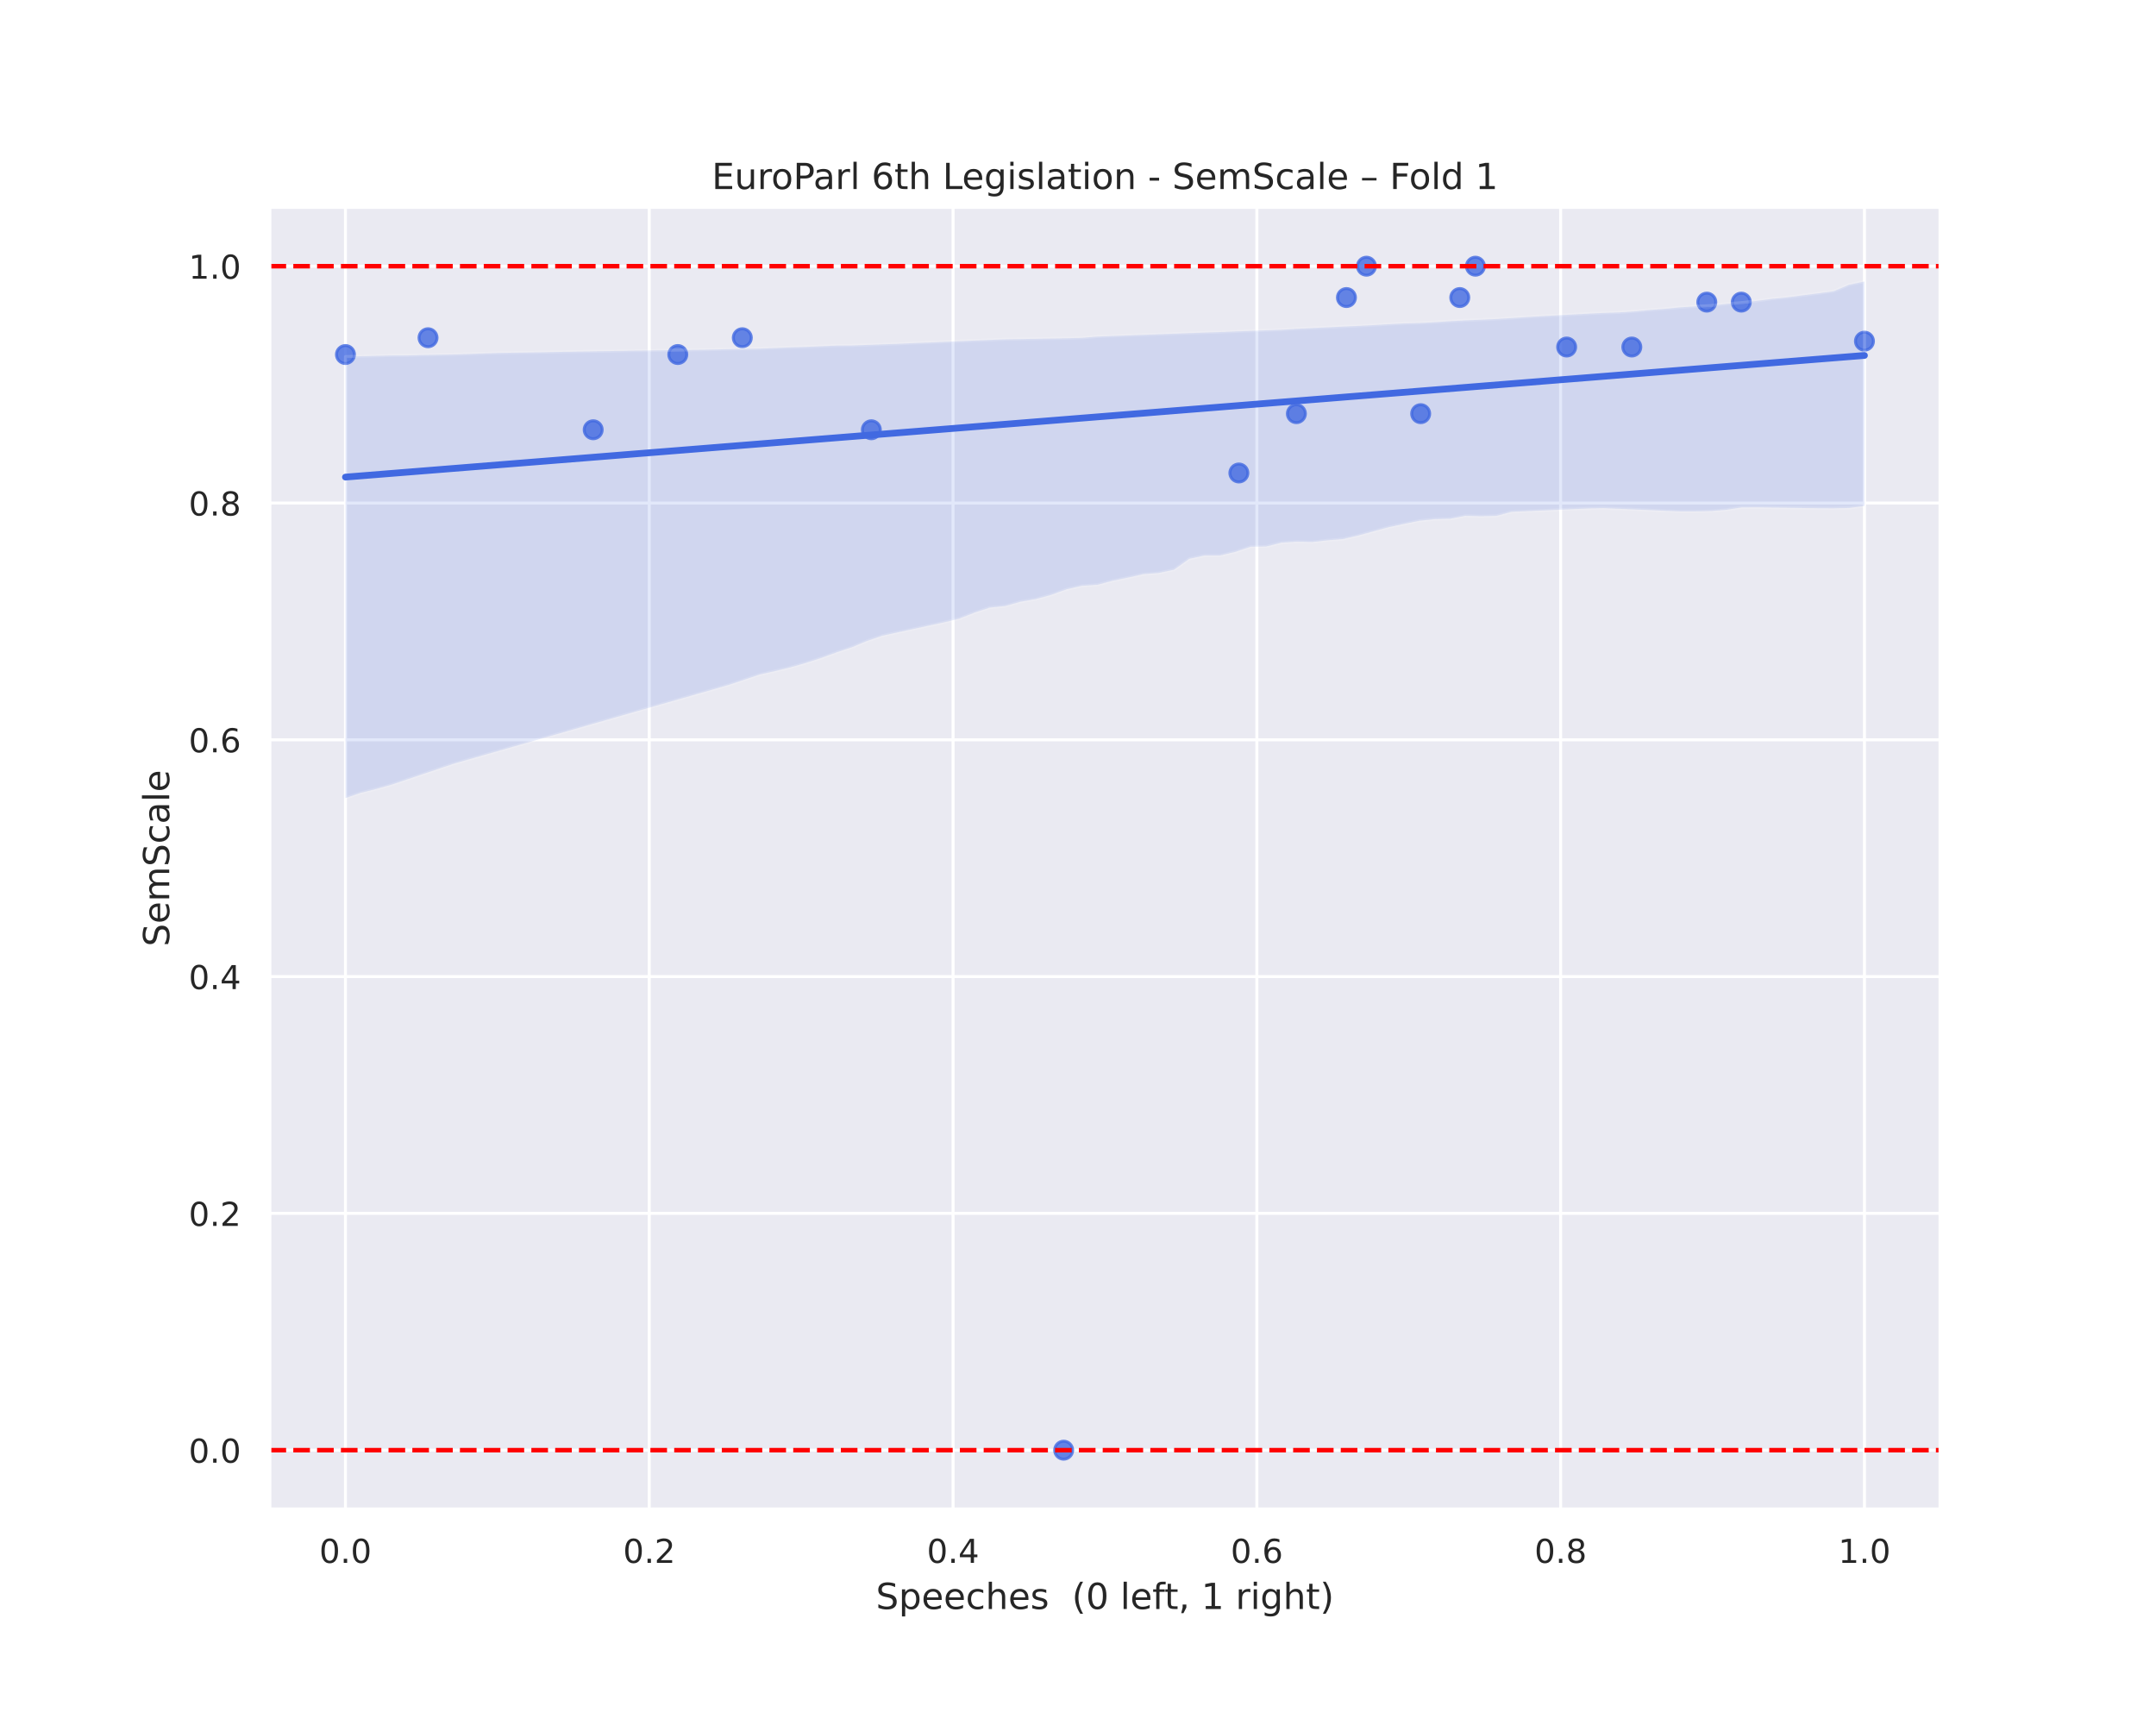 <?xml version="1.0" encoding="utf-8" standalone="no"?>
<!DOCTYPE svg PUBLIC "-//W3C//DTD SVG 1.1//EN"
  "http://www.w3.org/Graphics/SVG/1.1/DTD/svg11.dtd">
<!-- Created with matplotlib (https://matplotlib.org/) -->
<svg height="576pt" version="1.1" viewBox="0 0 720 576" width="720pt" xmlns="http://www.w3.org/2000/svg" xmlns:xlink="http://www.w3.org/1999/xlink">
 <defs>
  <style type="text/css">
*{stroke-linecap:butt;stroke-linejoin:round;}
  </style>
 </defs>
 <g id="figure_1">
  <g id="patch_1">
   <path d="M 0 576 
L 720 576 
L 720 0 
L 0 0 
z
" style="fill:#ffffff;"/>
  </g>
  <g id="axes_1">
   <g id="patch_2">
    <path d="M 90 504 
L 648 504 
L 648 69.12 
L 90 69.12 
z
" style="fill:#eaeaf2;"/>
   </g>
   <g id="matplotlib.axis_1">
    <g id="xtick_1">
     <g id="line2d_1">
      <path clip-path="url(#p89f52f9767)" d="M 115.364 504 
L 115.364 69.12 
" style="fill:none;stroke:#ffffff;stroke-linecap:round;"/>
     </g>
     <g id="text_1">
      <!-- 0.0 -->
      <defs>
       <path d="M 31.781 66.406 
Q 24.172 66.406 20.328 58.906 
Q 16.5 51.422 16.5 36.375 
Q 16.5 21.391 20.328 13.891 
Q 24.172 6.391 31.781 6.391 
Q 39.453 6.391 43.281 13.891 
Q 47.125 21.391 47.125 36.375 
Q 47.125 51.422 43.281 58.906 
Q 39.453 66.406 31.781 66.406 
z
M 31.781 74.219 
Q 44.047 74.219 50.516 64.516 
Q 56.984 54.828 56.984 36.375 
Q 56.984 17.969 50.516 8.266 
Q 44.047 -1.422 31.781 -1.422 
Q 19.531 -1.422 13.062 8.266 
Q 6.594 17.969 6.594 36.375 
Q 6.594 54.828 13.062 64.516 
Q 19.531 74.219 31.781 74.219 
z
" id="DejaVuSans-48"/>
       <path d="M 10.688 12.406 
L 21 12.406 
L 21 0 
L 10.688 0 
z
" id="DejaVuSans-46"/>
      </defs>
      <g style="fill:#262626;" transform="translate(106.617 521.858)scale(0.11 -0.11)">
       <use xlink:href="#DejaVuSans-48"/>
       <use x="63.623" xlink:href="#DejaVuSans-46"/>
       <use x="95.41" xlink:href="#DejaVuSans-48"/>
      </g>
     </g>
    </g>
    <g id="xtick_2">
     <g id="line2d_2">
      <path clip-path="url(#p89f52f9767)" d="M 216.818 504 
L 216.818 69.12 
" style="fill:none;stroke:#ffffff;stroke-linecap:round;"/>
     </g>
     <g id="text_2">
      <!-- 0.2 -->
      <defs>
       <path d="M 19.188 8.297 
L 53.609 8.297 
L 53.609 0 
L 7.328 0 
L 7.328 8.297 
Q 12.938 14.109 22.625 23.891 
Q 32.328 33.688 34.812 36.531 
Q 39.547 41.844 41.422 45.531 
Q 43.312 49.219 43.312 52.781 
Q 43.312 58.594 39.234 62.25 
Q 35.156 65.922 28.609 65.922 
Q 23.969 65.922 18.812 64.312 
Q 13.672 62.703 7.812 59.422 
L 7.812 69.391 
Q 13.766 71.781 18.938 73 
Q 24.125 74.219 28.422 74.219 
Q 39.75 74.219 46.484 68.547 
Q 53.219 62.891 53.219 53.422 
Q 53.219 48.922 51.531 44.891 
Q 49.859 40.875 45.406 35.406 
Q 44.188 33.984 37.641 27.219 
Q 31.109 20.453 19.188 8.297 
z
" id="DejaVuSans-50"/>
      </defs>
      <g style="fill:#262626;" transform="translate(208.071 521.858)scale(0.11 -0.11)">
       <use xlink:href="#DejaVuSans-48"/>
       <use x="63.623" xlink:href="#DejaVuSans-46"/>
       <use x="95.41" xlink:href="#DejaVuSans-50"/>
      </g>
     </g>
    </g>
    <g id="xtick_3">
     <g id="line2d_3">
      <path clip-path="url(#p89f52f9767)" d="M 318.273 504 
L 318.273 69.12 
" style="fill:none;stroke:#ffffff;stroke-linecap:round;"/>
     </g>
     <g id="text_3">
      <!-- 0.4 -->
      <defs>
       <path d="M 37.797 64.312 
L 12.891 25.391 
L 37.797 25.391 
z
M 35.203 72.906 
L 47.609 72.906 
L 47.609 25.391 
L 58.016 25.391 
L 58.016 17.188 
L 47.609 17.188 
L 47.609 0 
L 37.797 0 
L 37.797 17.188 
L 4.891 17.188 
L 4.891 26.703 
z
" id="DejaVuSans-52"/>
      </defs>
      <g style="fill:#262626;" transform="translate(309.526 521.858)scale(0.11 -0.11)">
       <use xlink:href="#DejaVuSans-48"/>
       <use x="63.623" xlink:href="#DejaVuSans-46"/>
       <use x="95.41" xlink:href="#DejaVuSans-52"/>
      </g>
     </g>
    </g>
    <g id="xtick_4">
     <g id="line2d_4">
      <path clip-path="url(#p89f52f9767)" d="M 419.727 504 
L 419.727 69.12 
" style="fill:none;stroke:#ffffff;stroke-linecap:round;"/>
     </g>
     <g id="text_4">
      <!-- 0.6 -->
      <defs>
       <path d="M 33.016 40.375 
Q 26.375 40.375 22.484 35.828 
Q 18.609 31.297 18.609 23.391 
Q 18.609 15.531 22.484 10.953 
Q 26.375 6.391 33.016 6.391 
Q 39.656 6.391 43.531 10.953 
Q 47.406 15.531 47.406 23.391 
Q 47.406 31.297 43.531 35.828 
Q 39.656 40.375 33.016 40.375 
z
M 52.594 71.297 
L 52.594 62.312 
Q 48.875 64.062 45.094 64.984 
Q 41.312 65.922 37.594 65.922 
Q 27.828 65.922 22.672 59.328 
Q 17.531 52.734 16.797 39.406 
Q 19.672 43.656 24.016 45.922 
Q 28.375 48.188 33.594 48.188 
Q 44.578 48.188 50.953 41.516 
Q 57.328 34.859 57.328 23.391 
Q 57.328 12.156 50.688 5.359 
Q 44.047 -1.422 33.016 -1.422 
Q 20.359 -1.422 13.672 8.266 
Q 6.984 17.969 6.984 36.375 
Q 6.984 53.656 15.188 63.938 
Q 23.391 74.219 37.203 74.219 
Q 40.922 74.219 44.703 73.484 
Q 48.484 72.75 52.594 71.297 
z
" id="DejaVuSans-54"/>
      </defs>
      <g style="fill:#262626;" transform="translate(410.981 521.858)scale(0.11 -0.11)">
       <use xlink:href="#DejaVuSans-48"/>
       <use x="63.623" xlink:href="#DejaVuSans-46"/>
       <use x="95.41" xlink:href="#DejaVuSans-54"/>
      </g>
     </g>
    </g>
    <g id="xtick_5">
     <g id="line2d_5">
      <path clip-path="url(#p89f52f9767)" d="M 521.182 504 
L 521.182 69.12 
" style="fill:none;stroke:#ffffff;stroke-linecap:round;"/>
     </g>
     <g id="text_5">
      <!-- 0.8 -->
      <defs>
       <path d="M 31.781 34.625 
Q 24.75 34.625 20.719 30.859 
Q 16.703 27.094 16.703 20.516 
Q 16.703 13.922 20.719 10.156 
Q 24.75 6.391 31.781 6.391 
Q 38.812 6.391 42.859 10.172 
Q 46.922 13.969 46.922 20.516 
Q 46.922 27.094 42.891 30.859 
Q 38.875 34.625 31.781 34.625 
z
M 21.922 38.812 
Q 15.578 40.375 12.031 44.719 
Q 8.5 49.078 8.5 55.328 
Q 8.5 64.062 14.719 69.141 
Q 20.953 74.219 31.781 74.219 
Q 42.672 74.219 48.875 69.141 
Q 55.078 64.062 55.078 55.328 
Q 55.078 49.078 51.531 44.719 
Q 48 40.375 41.703 38.812 
Q 48.828 37.156 52.797 32.312 
Q 56.781 27.484 56.781 20.516 
Q 56.781 9.906 50.312 4.234 
Q 43.844 -1.422 31.781 -1.422 
Q 19.734 -1.422 13.25 4.234 
Q 6.781 9.906 6.781 20.516 
Q 6.781 27.484 10.781 32.312 
Q 14.797 37.156 21.922 38.812 
z
M 18.312 54.391 
Q 18.312 48.734 21.844 45.562 
Q 25.391 42.391 31.781 42.391 
Q 38.141 42.391 41.719 45.562 
Q 45.312 48.734 45.312 54.391 
Q 45.312 60.062 41.719 63.234 
Q 38.141 66.406 31.781 66.406 
Q 25.391 66.406 21.844 63.234 
Q 18.312 60.062 18.312 54.391 
z
" id="DejaVuSans-56"/>
      </defs>
      <g style="fill:#262626;" transform="translate(512.435 521.858)scale(0.11 -0.11)">
       <use xlink:href="#DejaVuSans-48"/>
       <use x="63.623" xlink:href="#DejaVuSans-46"/>
       <use x="95.41" xlink:href="#DejaVuSans-56"/>
      </g>
     </g>
    </g>
    <g id="xtick_6">
     <g id="line2d_6">
      <path clip-path="url(#p89f52f9767)" d="M 622.636 504 
L 622.636 69.12 
" style="fill:none;stroke:#ffffff;stroke-linecap:round;"/>
     </g>
     <g id="text_6">
      <!-- 1.0 -->
      <defs>
       <path d="M 12.406 8.297 
L 28.516 8.297 
L 28.516 63.922 
L 10.984 60.406 
L 10.984 69.391 
L 28.422 72.906 
L 38.281 72.906 
L 38.281 8.297 
L 54.391 8.297 
L 54.391 0 
L 12.406 0 
z
" id="DejaVuSans-49"/>
      </defs>
      <g style="fill:#262626;" transform="translate(613.89 521.858)scale(0.11 -0.11)">
       <use xlink:href="#DejaVuSans-49"/>
       <use x="63.623" xlink:href="#DejaVuSans-46"/>
       <use x="95.41" xlink:href="#DejaVuSans-48"/>
      </g>
     </g>
    </g>
    <g id="text_7">
     <!-- Speeches  (0 left, 1 right) -->
     <defs>
      <path d="M 53.516 70.516 
L 53.516 60.891 
Q 47.906 63.578 42.922 64.891 
Q 37.938 66.219 33.297 66.219 
Q 25.25 66.219 20.875 63.094 
Q 16.5 59.969 16.5 54.203 
Q 16.5 49.359 19.406 46.891 
Q 22.312 44.438 30.422 42.922 
L 36.375 41.703 
Q 47.406 39.594 52.656 34.297 
Q 57.906 29 57.906 20.125 
Q 57.906 9.516 50.797 4.047 
Q 43.703 -1.422 29.984 -1.422 
Q 24.812 -1.422 18.969 -0.25 
Q 13.141 0.922 6.891 3.219 
L 6.891 13.375 
Q 12.891 10.016 18.656 8.297 
Q 24.422 6.594 29.984 6.594 
Q 38.422 6.594 43.016 9.906 
Q 47.609 13.234 47.609 19.391 
Q 47.609 24.75 44.312 27.781 
Q 41.016 30.812 33.5 32.328 
L 27.484 33.5 
Q 16.453 35.688 11.516 40.375 
Q 6.594 45.062 6.594 53.422 
Q 6.594 63.094 13.406 68.656 
Q 20.219 74.219 32.172 74.219 
Q 37.312 74.219 42.625 73.281 
Q 47.953 72.359 53.516 70.516 
z
" id="DejaVuSans-83"/>
      <path d="M 18.109 8.203 
L 18.109 -20.797 
L 9.078 -20.797 
L 9.078 54.688 
L 18.109 54.688 
L 18.109 46.391 
Q 20.953 51.266 25.266 53.625 
Q 29.594 56 35.594 56 
Q 45.562 56 51.781 48.094 
Q 58.016 40.188 58.016 27.297 
Q 58.016 14.406 51.781 6.484 
Q 45.562 -1.422 35.594 -1.422 
Q 29.594 -1.422 25.266 0.953 
Q 20.953 3.328 18.109 8.203 
z
M 48.688 27.297 
Q 48.688 37.203 44.609 42.844 
Q 40.531 48.484 33.406 48.484 
Q 26.266 48.484 22.188 42.844 
Q 18.109 37.203 18.109 27.297 
Q 18.109 17.391 22.188 11.75 
Q 26.266 6.109 33.406 6.109 
Q 40.531 6.109 44.609 11.75 
Q 48.688 17.391 48.688 27.297 
z
" id="DejaVuSans-112"/>
      <path d="M 56.203 29.594 
L 56.203 25.203 
L 14.891 25.203 
Q 15.484 15.922 20.484 11.062 
Q 25.484 6.203 34.422 6.203 
Q 39.594 6.203 44.453 7.469 
Q 49.312 8.734 54.109 11.281 
L 54.109 2.781 
Q 49.266 0.734 44.188 -0.344 
Q 39.109 -1.422 33.891 -1.422 
Q 20.797 -1.422 13.156 6.188 
Q 5.516 13.812 5.516 26.812 
Q 5.516 40.234 12.766 48.109 
Q 20.016 56 32.328 56 
Q 43.359 56 49.781 48.891 
Q 56.203 41.797 56.203 29.594 
z
M 47.219 32.234 
Q 47.125 39.594 43.094 43.984 
Q 39.062 48.391 32.422 48.391 
Q 24.906 48.391 20.391 44.141 
Q 15.875 39.891 15.188 32.172 
z
" id="DejaVuSans-101"/>
      <path d="M 48.781 52.594 
L 48.781 44.188 
Q 44.969 46.297 41.141 47.344 
Q 37.312 48.391 33.406 48.391 
Q 24.656 48.391 19.812 42.844 
Q 14.984 37.312 14.984 27.297 
Q 14.984 17.281 19.812 11.734 
Q 24.656 6.203 33.406 6.203 
Q 37.312 6.203 41.141 7.25 
Q 44.969 8.297 48.781 10.406 
L 48.781 2.094 
Q 45.016 0.344 40.984 -0.531 
Q 36.969 -1.422 32.422 -1.422 
Q 20.062 -1.422 12.781 6.344 
Q 5.516 14.109 5.516 27.297 
Q 5.516 40.672 12.859 48.328 
Q 20.219 56 33.016 56 
Q 37.156 56 41.109 55.141 
Q 45.062 54.297 48.781 52.594 
z
" id="DejaVuSans-99"/>
      <path d="M 54.891 33.016 
L 54.891 0 
L 45.906 0 
L 45.906 32.719 
Q 45.906 40.484 42.875 44.328 
Q 39.844 48.188 33.797 48.188 
Q 26.516 48.188 22.312 43.547 
Q 18.109 38.922 18.109 30.906 
L 18.109 0 
L 9.078 0 
L 9.078 75.984 
L 18.109 75.984 
L 18.109 46.188 
Q 21.344 51.125 25.703 53.562 
Q 30.078 56 35.797 56 
Q 45.219 56 50.047 50.172 
Q 54.891 44.344 54.891 33.016 
z
" id="DejaVuSans-104"/>
      <path d="M 44.281 53.078 
L 44.281 44.578 
Q 40.484 46.531 36.375 47.5 
Q 32.281 48.484 27.875 48.484 
Q 21.188 48.484 17.844 46.438 
Q 14.5 44.391 14.5 40.281 
Q 14.5 37.156 16.891 35.375 
Q 19.281 33.594 26.516 31.984 
L 29.594 31.297 
Q 39.156 29.25 43.188 25.516 
Q 47.219 21.781 47.219 15.094 
Q 47.219 7.469 41.188 3.016 
Q 35.156 -1.422 24.609 -1.422 
Q 20.219 -1.422 15.453 -0.562 
Q 10.688 0.297 5.422 2 
L 5.422 11.281 
Q 10.406 8.688 15.234 7.391 
Q 20.062 6.109 24.812 6.109 
Q 31.156 6.109 34.562 8.281 
Q 37.984 10.453 37.984 14.406 
Q 37.984 18.062 35.516 20.016 
Q 33.062 21.969 24.703 23.781 
L 21.578 24.516 
Q 13.234 26.266 9.516 29.906 
Q 5.812 33.547 5.812 39.891 
Q 5.812 47.609 11.281 51.797 
Q 16.75 56 26.812 56 
Q 31.781 56 36.172 55.266 
Q 40.578 54.547 44.281 53.078 
z
" id="DejaVuSans-115"/>
      <path id="DejaVuSans-32"/>
      <path d="M 31 75.875 
Q 24.469 64.656 21.281 53.656 
Q 18.109 42.672 18.109 31.391 
Q 18.109 20.125 21.312 9.062 
Q 24.516 -2 31 -13.188 
L 23.188 -13.188 
Q 15.875 -1.703 12.234 9.375 
Q 8.594 20.453 8.594 31.391 
Q 8.594 42.281 12.203 53.312 
Q 15.828 64.359 23.188 75.875 
z
" id="DejaVuSans-40"/>
      <path d="M 9.422 75.984 
L 18.406 75.984 
L 18.406 0 
L 9.422 0 
z
" id="DejaVuSans-108"/>
      <path d="M 37.109 75.984 
L 37.109 68.5 
L 28.516 68.5 
Q 23.688 68.5 21.797 66.547 
Q 19.922 64.594 19.922 59.516 
L 19.922 54.688 
L 34.719 54.688 
L 34.719 47.703 
L 19.922 47.703 
L 19.922 0 
L 10.891 0 
L 10.891 47.703 
L 2.297 47.703 
L 2.297 54.688 
L 10.891 54.688 
L 10.891 58.5 
Q 10.891 67.625 15.141 71.797 
Q 19.391 75.984 28.609 75.984 
z
" id="DejaVuSans-102"/>
      <path d="M 18.312 70.219 
L 18.312 54.688 
L 36.812 54.688 
L 36.812 47.703 
L 18.312 47.703 
L 18.312 18.016 
Q 18.312 11.328 20.141 9.422 
Q 21.969 7.516 27.594 7.516 
L 36.812 7.516 
L 36.812 0 
L 27.594 0 
Q 17.188 0 13.234 3.875 
Q 9.281 7.766 9.281 18.016 
L 9.281 47.703 
L 2.688 47.703 
L 2.688 54.688 
L 9.281 54.688 
L 9.281 70.219 
z
" id="DejaVuSans-116"/>
      <path d="M 11.719 12.406 
L 22.016 12.406 
L 22.016 4 
L 14.016 -11.625 
L 7.719 -11.625 
L 11.719 4 
z
" id="DejaVuSans-44"/>
      <path d="M 41.109 46.297 
Q 39.594 47.172 37.812 47.578 
Q 36.031 48 33.891 48 
Q 26.266 48 22.188 43.047 
Q 18.109 38.094 18.109 28.812 
L 18.109 0 
L 9.078 0 
L 9.078 54.688 
L 18.109 54.688 
L 18.109 46.188 
Q 20.953 51.172 25.484 53.578 
Q 30.031 56 36.531 56 
Q 37.453 56 38.578 55.875 
Q 39.703 55.766 41.062 55.516 
z
" id="DejaVuSans-114"/>
      <path d="M 9.422 54.688 
L 18.406 54.688 
L 18.406 0 
L 9.422 0 
z
M 9.422 75.984 
L 18.406 75.984 
L 18.406 64.594 
L 9.422 64.594 
z
" id="DejaVuSans-105"/>
      <path d="M 45.406 27.984 
Q 45.406 37.75 41.375 43.109 
Q 37.359 48.484 30.078 48.484 
Q 22.859 48.484 18.828 43.109 
Q 14.797 37.75 14.797 27.984 
Q 14.797 18.266 18.828 12.891 
Q 22.859 7.516 30.078 7.516 
Q 37.359 7.516 41.375 12.891 
Q 45.406 18.266 45.406 27.984 
z
M 54.391 6.781 
Q 54.391 -7.172 48.188 -13.984 
Q 42 -20.797 29.203 -20.797 
Q 24.469 -20.797 20.266 -20.094 
Q 16.062 -19.391 12.109 -17.922 
L 12.109 -9.188 
Q 16.062 -11.328 19.922 -12.344 
Q 23.781 -13.375 27.781 -13.375 
Q 36.625 -13.375 41.016 -8.766 
Q 45.406 -4.156 45.406 5.172 
L 45.406 9.625 
Q 42.625 4.781 38.281 2.391 
Q 33.938 0 27.875 0 
Q 17.828 0 11.672 7.656 
Q 5.516 15.328 5.516 27.984 
Q 5.516 40.672 11.672 48.328 
Q 17.828 56 27.875 56 
Q 33.938 56 38.281 53.609 
Q 42.625 51.219 45.406 46.391 
L 45.406 54.688 
L 54.391 54.688 
z
" id="DejaVuSans-103"/>
      <path d="M 8.016 75.875 
L 15.828 75.875 
Q 23.141 64.359 26.781 53.312 
Q 30.422 42.281 30.422 31.391 
Q 30.422 20.453 26.781 9.375 
Q 23.141 -1.703 15.828 -13.188 
L 8.016 -13.188 
Q 14.5 -2 17.703 9.062 
Q 20.906 20.125 20.906 31.391 
Q 20.906 42.672 17.703 53.656 
Q 14.5 64.656 8.016 75.875 
z
" id="DejaVuSans-41"/>
     </defs>
     <g style="fill:#262626;" transform="translate(292.506 537.264)scale(0.12 -0.12)">
      <use xlink:href="#DejaVuSans-83"/>
      <use x="63.477" xlink:href="#DejaVuSans-112"/>
      <use x="126.953" xlink:href="#DejaVuSans-101"/>
      <use x="188.477" xlink:href="#DejaVuSans-101"/>
      <use x="250" xlink:href="#DejaVuSans-99"/>
      <use x="304.98" xlink:href="#DejaVuSans-104"/>
      <use x="368.359" xlink:href="#DejaVuSans-101"/>
      <use x="429.883" xlink:href="#DejaVuSans-115"/>
      <use x="481.982" xlink:href="#DejaVuSans-32"/>
      <use x="513.77" xlink:href="#DejaVuSans-32"/>
      <use x="545.557" xlink:href="#DejaVuSans-40"/>
      <use x="584.57" xlink:href="#DejaVuSans-48"/>
      <use x="648.193" xlink:href="#DejaVuSans-32"/>
      <use x="679.98" xlink:href="#DejaVuSans-108"/>
      <use x="707.764" xlink:href="#DejaVuSans-101"/>
      <use x="769.287" xlink:href="#DejaVuSans-102"/>
      <use x="802.742" xlink:href="#DejaVuSans-116"/>
      <use x="841.951" xlink:href="#DejaVuSans-44"/>
      <use x="873.738" xlink:href="#DejaVuSans-32"/>
      <use x="905.525" xlink:href="#DejaVuSans-49"/>
      <use x="969.148" xlink:href="#DejaVuSans-32"/>
      <use x="1000.936" xlink:href="#DejaVuSans-114"/>
      <use x="1042.049" xlink:href="#DejaVuSans-105"/>
      <use x="1069.832" xlink:href="#DejaVuSans-103"/>
      <use x="1133.309" xlink:href="#DejaVuSans-104"/>
      <use x="1196.688" xlink:href="#DejaVuSans-116"/>
      <use x="1235.896" xlink:href="#DejaVuSans-41"/>
     </g>
    </g>
   </g>
   <g id="matplotlib.axis_2">
    <g id="ytick_1">
     <g id="line2d_7">
      <path clip-path="url(#p89f52f9767)" d="M 90 484.233 
L 648 484.233 
" style="fill:none;stroke:#ffffff;stroke-linecap:round;"/>
     </g>
     <g id="text_8">
      <!-- 0.0 -->
      <g style="fill:#262626;" transform="translate(63.007 488.412)scale(0.11 -0.11)">
       <use xlink:href="#DejaVuSans-48"/>
       <use x="63.623" xlink:href="#DejaVuSans-46"/>
       <use x="95.41" xlink:href="#DejaVuSans-48"/>
      </g>
     </g>
    </g>
    <g id="ytick_2">
     <g id="line2d_8">
      <path clip-path="url(#p89f52f9767)" d="M 90 405.164 
L 648 405.164 
" style="fill:none;stroke:#ffffff;stroke-linecap:round;"/>
     </g>
     <g id="text_9">
      <!-- 0.2 -->
      <g style="fill:#262626;" transform="translate(63.007 409.343)scale(0.11 -0.11)">
       <use xlink:href="#DejaVuSans-48"/>
       <use x="63.623" xlink:href="#DejaVuSans-46"/>
       <use x="95.41" xlink:href="#DejaVuSans-50"/>
      </g>
     </g>
    </g>
    <g id="ytick_3">
     <g id="line2d_9">
      <path clip-path="url(#p89f52f9767)" d="M 90 326.095 
L 648 326.095 
" style="fill:none;stroke:#ffffff;stroke-linecap:round;"/>
     </g>
     <g id="text_10">
      <!-- 0.4 -->
      <g style="fill:#262626;" transform="translate(63.007 330.274)scale(0.11 -0.11)">
       <use xlink:href="#DejaVuSans-48"/>
       <use x="63.623" xlink:href="#DejaVuSans-46"/>
       <use x="95.41" xlink:href="#DejaVuSans-52"/>
      </g>
     </g>
    </g>
    <g id="ytick_4">
     <g id="line2d_10">
      <path clip-path="url(#p89f52f9767)" d="M 90 247.025 
L 648 247.025 
" style="fill:none;stroke:#ffffff;stroke-linecap:round;"/>
     </g>
     <g id="text_11">
      <!-- 0.6 -->
      <g style="fill:#262626;" transform="translate(63.007 251.205)scale(0.11 -0.11)">
       <use xlink:href="#DejaVuSans-48"/>
       <use x="63.623" xlink:href="#DejaVuSans-46"/>
       <use x="95.41" xlink:href="#DejaVuSans-54"/>
      </g>
     </g>
    </g>
    <g id="ytick_5">
     <g id="line2d_11">
      <path clip-path="url(#p89f52f9767)" d="M 90 167.956 
L 648 167.956 
" style="fill:none;stroke:#ffffff;stroke-linecap:round;"/>
     </g>
     <g id="text_12">
      <!-- 0.8 -->
      <g style="fill:#262626;" transform="translate(63.007 172.136)scale(0.11 -0.11)">
       <use xlink:href="#DejaVuSans-48"/>
       <use x="63.623" xlink:href="#DejaVuSans-46"/>
       <use x="95.41" xlink:href="#DejaVuSans-56"/>
      </g>
     </g>
    </g>
    <g id="ytick_6">
     <g id="line2d_12">
      <path clip-path="url(#p89f52f9767)" d="M 90 88.887 
L 648 88.887 
" style="fill:none;stroke:#ffffff;stroke-linecap:round;"/>
     </g>
     <g id="text_13">
      <!-- 1.0 -->
      <g style="fill:#262626;" transform="translate(63.007 93.066)scale(0.11 -0.11)">
       <use xlink:href="#DejaVuSans-49"/>
       <use x="63.623" xlink:href="#DejaVuSans-46"/>
       <use x="95.41" xlink:href="#DejaVuSans-48"/>
      </g>
     </g>
    </g>
    <g id="text_14">
     <!-- SemScale -->
     <defs>
      <path d="M 52 44.188 
Q 55.375 50.25 60.062 53.125 
Q 64.75 56 71.094 56 
Q 79.641 56 84.281 50.016 
Q 88.922 44.047 88.922 33.016 
L 88.922 0 
L 79.891 0 
L 79.891 32.719 
Q 79.891 40.578 77.094 44.375 
Q 74.312 48.188 68.609 48.188 
Q 61.625 48.188 57.562 43.547 
Q 53.516 38.922 53.516 30.906 
L 53.516 0 
L 44.484 0 
L 44.484 32.719 
Q 44.484 40.625 41.703 44.406 
Q 38.922 48.188 33.109 48.188 
Q 26.219 48.188 22.156 43.531 
Q 18.109 38.875 18.109 30.906 
L 18.109 0 
L 9.078 0 
L 9.078 54.688 
L 18.109 54.688 
L 18.109 46.188 
Q 21.188 51.219 25.484 53.609 
Q 29.781 56 35.688 56 
Q 41.656 56 45.828 52.969 
Q 50 49.953 52 44.188 
z
" id="DejaVuSans-109"/>
      <path d="M 34.281 27.484 
Q 23.391 27.484 19.188 25 
Q 14.984 22.516 14.984 16.5 
Q 14.984 11.719 18.141 8.906 
Q 21.297 6.109 26.703 6.109 
Q 34.188 6.109 38.703 11.406 
Q 43.219 16.703 43.219 25.484 
L 43.219 27.484 
z
M 52.203 31.203 
L 52.203 0 
L 43.219 0 
L 43.219 8.297 
Q 40.141 3.328 35.547 0.953 
Q 30.953 -1.422 24.312 -1.422 
Q 15.922 -1.422 10.953 3.297 
Q 6 8.016 6 15.922 
Q 6 25.141 12.172 29.828 
Q 18.359 34.516 30.609 34.516 
L 43.219 34.516 
L 43.219 35.406 
Q 43.219 41.609 39.141 45 
Q 35.062 48.391 27.688 48.391 
Q 23 48.391 18.547 47.266 
Q 14.109 46.141 10.016 43.891 
L 10.016 52.203 
Q 14.938 54.109 19.578 55.047 
Q 24.219 56 28.609 56 
Q 40.484 56 46.344 49.844 
Q 52.203 43.703 52.203 31.203 
z
" id="DejaVuSans-97"/>
     </defs>
     <g style="fill:#262626;" transform="translate(56.511 316.049)rotate(-90)scale(0.12 -0.12)">
      <use xlink:href="#DejaVuSans-83"/>
      <use x="63.477" xlink:href="#DejaVuSans-101"/>
      <use x="125" xlink:href="#DejaVuSans-109"/>
      <use x="222.412" xlink:href="#DejaVuSans-83"/>
      <use x="285.889" xlink:href="#DejaVuSans-99"/>
      <use x="340.869" xlink:href="#DejaVuSans-97"/>
      <use x="402.148" xlink:href="#DejaVuSans-108"/>
      <use x="429.932" xlink:href="#DejaVuSans-101"/>
     </g>
    </g>
   </g>
   <g id="PathCollection_1">
    <defs>
     <path d="M 0 3 
C 0.796 3 1.559 2.684 2.121 2.121 
C 2.684 1.559 3 0.796 3 0 
C 3 -0.796 2.684 -1.559 2.121 -2.121 
C 1.559 -2.684 0.796 -3 0 -3 
C -0.796 -3 -1.559 -2.684 -2.121 -2.121 
C -2.684 -1.559 -3 -0.796 -3 0 
C -3 0.796 -2.684 1.559 -2.121 2.121 
C -1.559 2.684 -0.796 3 0 3 
z
" id="md8b9c14f8e" style="stroke:#4169e1;stroke-opacity:0.8;"/>
    </defs>
    <g clip-path="url(#p89f52f9767)">
     <use style="fill:#4169e1;fill-opacity:0.8;stroke:#4169e1;stroke-opacity:0.8;" x="449.645" xlink:href="#md8b9c14f8e" y="99.358"/>
     <use style="fill:#4169e1;fill-opacity:0.8;stroke:#4169e1;stroke-opacity:0.8;" x="581.506" xlink:href="#md8b9c14f8e" y="100.885"/>
     <use style="fill:#4169e1;fill-opacity:0.8;stroke:#4169e1;stroke-opacity:0.8;" x="198.098" xlink:href="#md8b9c14f8e" y="143.503"/>
     <use style="fill:#4169e1;fill-opacity:0.8;stroke:#4169e1;stroke-opacity:0.8;" x="492.717" xlink:href="#md8b9c14f8e" y="88.887"/>
     <use style="fill:#4169e1;fill-opacity:0.8;stroke:#4169e1;stroke-opacity:0.8;" x="487.494" xlink:href="#md8b9c14f8e" y="99.358"/>
     <use style="fill:#4169e1;fill-opacity:0.8;stroke:#4169e1;stroke-opacity:0.8;" x="456.331" xlink:href="#md8b9c14f8e" y="88.887"/>
     <use style="fill:#4169e1;fill-opacity:0.8;stroke:#4169e1;stroke-opacity:0.8;" x="523.188" xlink:href="#md8b9c14f8e" y="115.878"/>
     <use style="fill:#4169e1;fill-opacity:0.8;stroke:#4169e1;stroke-opacity:0.8;" x="247.894" xlink:href="#md8b9c14f8e" y="112.775"/>
     <use style="fill:#4169e1;fill-opacity:0.8;stroke:#4169e1;stroke-opacity:0.8;" x="115.364" xlink:href="#md8b9c14f8e" y="118.383"/>
     <use style="fill:#4169e1;fill-opacity:0.8;stroke:#4169e1;stroke-opacity:0.8;" x="226.35" xlink:href="#md8b9c14f8e" y="118.383"/>
     <use style="fill:#4169e1;fill-opacity:0.8;stroke:#4169e1;stroke-opacity:0.8;" x="432.931" xlink:href="#md8b9c14f8e" y="138.128"/>
     <use style="fill:#4169e1;fill-opacity:0.8;stroke:#4169e1;stroke-opacity:0.8;" x="474.437" xlink:href="#md8b9c14f8e" y="138.128"/>
     <use style="fill:#4169e1;fill-opacity:0.8;stroke:#4169e1;stroke-opacity:0.8;" x="290.983" xlink:href="#md8b9c14f8e" y="143.503"/>
     <use style="fill:#4169e1;fill-opacity:0.8;stroke:#4169e1;stroke-opacity:0.8;" x="569.987" xlink:href="#md8b9c14f8e" y="100.885"/>
     <use style="fill:#4169e1;fill-opacity:0.8;stroke:#4169e1;stroke-opacity:0.8;" x="544.946" xlink:href="#md8b9c14f8e" y="115.878"/>
     <use style="fill:#4169e1;fill-opacity:0.8;stroke:#4169e1;stroke-opacity:0.8;" x="355.211" xlink:href="#md8b9c14f8e" y="484.233"/>
     <use style="fill:#4169e1;fill-opacity:0.8;stroke:#4169e1;stroke-opacity:0.8;" x="142.942" xlink:href="#md8b9c14f8e" y="112.775"/>
     <use style="fill:#4169e1;fill-opacity:0.8;stroke:#4169e1;stroke-opacity:0.8;" x="413.721" xlink:href="#md8b9c14f8e" y="157.935"/>
     <use style="fill:#4169e1;fill-opacity:0.8;stroke:#4169e1;stroke-opacity:0.8;" x="622.636" xlink:href="#md8b9c14f8e" y="113.923"/>
    </g>
   </g>
   <g id="PolyCollection_1">
    <defs>
     <path d="M 115.364 -456.931 
L 115.364 -309.51 
L 120.488 -311.259 
L 125.612 -312.552 
L 130.736 -313.979 
L 135.86 -315.709 
L 140.983 -317.44 
L 146.107 -319.171 
L 151.231 -320.901 
L 156.355 -322.386 
L 161.479 -323.845 
L 166.603 -325.313 
L 171.727 -326.781 
L 176.851 -328.248 
L 181.975 -329.716 
L 187.099 -331.184 
L 192.223 -332.652 
L 197.347 -334.12 
L 202.471 -335.587 
L 207.595 -337.055 
L 212.719 -338.523 
L 217.843 -339.991 
L 222.967 -341.458 
L 228.091 -342.926 
L 233.215 -344.394 
L 238.339 -345.862 
L 243.463 -347.334 
L 248.587 -349.049 
L 253.711 -350.764 
L 258.835 -351.935 
L 263.959 -353.157 
L 269.083 -354.629 
L 274.207 -356.301 
L 279.331 -358.15 
L 284.455 -359.855 
L 289.579 -362.003 
L 294.702 -363.746 
L 299.826 -364.852 
L 304.95 -365.968 
L 310.074 -367.079 
L 315.198 -368.169 
L 320.322 -369.43 
L 325.446 -371.434 
L 330.57 -373.127 
L 335.694 -373.632 
L 340.818 -375.088 
L 345.942 -375.961 
L 351.066 -377.379 
L 356.19 -379.233 
L 361.314 -380.4 
L 366.438 -380.729 
L 371.562 -382.077 
L 376.686 -383.139 
L 381.81 -384.272 
L 386.934 -384.673 
L 392.058 -385.769 
L 397.182 -389.417 
L 402.306 -390.505 
L 407.43 -390.505 
L 412.554 -391.729 
L 417.678 -393.435 
L 422.802 -393.515 
L 427.926 -394.788 
L 433.05 -395.12 
L 438.174 -395.006 
L 443.298 -395.58 
L 448.421 -396.002 
L 453.545 -397.173 
L 458.669 -398.59 
L 463.793 -399.975 
L 468.917 -401.053 
L 474.041 -402.129 
L 479.165 -402.648 
L 484.289 -402.787 
L 489.413 -403.769 
L 494.537 -403.628 
L 499.661 -403.734 
L 504.785 -405.085 
L 509.909 -405.313 
L 515.033 -405.54 
L 520.157 -405.768 
L 525.281 -405.996 
L 530.405 -406.224 
L 535.529 -406.333 
L 540.653 -406.114 
L 545.777 -405.895 
L 550.901 -405.675 
L 556.025 -405.433 
L 561.149 -405.237 
L 566.273 -405.236 
L 571.397 -405.351 
L 576.521 -405.77 
L 581.645 -406.574 
L 586.769 -406.606 
L 591.893 -406.528 
L 597.017 -406.45 
L 602.14 -406.371 
L 607.264 -406.293 
L 612.388 -406.276 
L 617.512 -406.392 
L 622.636 -407.048 
L 622.636 -481.999 
L 622.636 -481.999 
L 617.512 -480.938 
L 612.388 -478.769 
L 607.264 -478.06 
L 602.14 -477.405 
L 597.017 -476.743 
L 591.893 -476.245 
L 586.769 -475.541 
L 581.645 -474.953 
L 576.521 -474.545 
L 571.397 -473.957 
L 566.273 -473.707 
L 561.149 -473.376 
L 556.025 -472.891 
L 550.901 -472.5 
L 545.777 -472.03 
L 540.653 -471.683 
L 535.529 -471.515 
L 530.405 -471.257 
L 525.281 -470.987 
L 520.157 -470.717 
L 515.033 -470.448 
L 509.909 -470.139 
L 504.785 -469.805 
L 499.661 -469.476 
L 494.537 -469.239 
L 489.413 -469.027 
L 484.289 -468.747 
L 479.165 -468.415 
L 474.041 -468.16 
L 468.917 -468.016 
L 463.793 -467.75 
L 458.669 -467.435 
L 453.545 -467.172 
L 448.421 -466.943 
L 443.298 -466.693 
L 438.174 -466.457 
L 433.05 -466.213 
L 427.926 -465.893 
L 422.802 -465.703 
L 417.678 -465.514 
L 412.554 -465.326 
L 407.43 -465.116 
L 402.306 -464.951 
L 397.182 -464.762 
L 392.058 -464.576 
L 386.934 -464.389 
L 381.81 -464.201 
L 376.686 -464.01 
L 371.562 -463.823 
L 366.438 -463.608 
L 361.314 -463.188 
L 356.19 -463.045 
L 351.066 -462.945 
L 345.942 -462.869 
L 340.818 -462.764 
L 335.694 -462.692 
L 330.57 -462.488 
L 325.446 -462.277 
L 320.322 -462.065 
L 315.198 -461.854 
L 310.074 -461.632 
L 304.95 -461.432 
L 299.826 -461.19 
L 294.702 -461.01 
L 289.579 -460.817 
L 284.455 -460.632 
L 279.331 -460.604 
L 274.207 -460.39 
L 269.083 -460.172 
L 263.959 -460.021 
L 258.835 -459.811 
L 253.711 -459.613 
L 248.587 -459.525 
L 243.463 -459.429 
L 238.339 -459.282 
L 233.215 -459.192 
L 228.091 -459.12 
L 222.967 -459.048 
L 217.843 -458.988 
L 212.719 -458.922 
L 207.595 -458.837 
L 202.471 -458.75 
L 197.347 -458.665 
L 192.223 -458.579 
L 187.099 -458.493 
L 181.975 -458.393 
L 176.851 -458.305 
L 171.727 -458.235 
L 166.603 -458.149 
L 161.479 -457.998 
L 156.355 -457.808 
L 151.231 -457.643 
L 146.107 -457.559 
L 140.983 -457.46 
L 135.86 -457.318 
L 130.736 -457.3 
L 125.612 -457.182 
L 120.488 -457.056 
L 115.364 -456.931 
z
" id="mc8b2d4d61b" style="stroke:#ffffff;stroke-opacity:0.15;"/>
    </defs>
    <g clip-path="url(#p89f52f9767)">
     <use style="fill:#4169e1;fill-opacity:0.15;stroke:#ffffff;stroke-opacity:0.15;" x="0" xlink:href="#mc8b2d4d61b" y="576"/>
    </g>
   </g>
   <g id="line2d_13">
    <path clip-path="url(#p89f52f9767)" d="M 115.364 159.307 
L 120.488 158.897 
L 125.612 158.487 
L 130.736 158.076 
L 135.86 157.666 
L 140.983 157.256 
L 146.107 156.846 
L 151.231 156.435 
L 156.355 156.025 
L 161.479 155.615 
L 166.603 155.204 
L 171.727 154.794 
L 176.851 154.384 
L 181.975 153.973 
L 187.099 153.563 
L 192.223 153.153 
L 197.347 152.743 
L 202.471 152.332 
L 207.595 151.922 
L 212.719 151.512 
L 217.843 151.101 
L 222.967 150.691 
L 228.091 150.281 
L 233.215 149.871 
L 238.339 149.46 
L 243.463 149.05 
L 248.587 148.64 
L 253.711 148.229 
L 258.835 147.819 
L 263.959 147.409 
L 269.083 146.999 
L 274.207 146.588 
L 279.331 146.178 
L 284.455 145.768 
L 289.579 145.357 
L 294.702 144.947 
L 299.826 144.537 
L 304.95 144.127 
L 310.074 143.716 
L 315.198 143.306 
L 320.322 142.896 
L 325.446 142.485 
L 330.57 142.075 
L 335.694 141.665 
L 340.818 141.255 
L 345.942 140.844 
L 351.066 140.434 
L 356.19 140.024 
L 361.314 139.613 
L 366.438 139.203 
L 371.562 138.793 
L 376.686 138.382 
L 381.81 137.972 
L 386.934 137.562 
L 392.058 137.152 
L 397.182 136.741 
L 402.306 136.331 
L 407.43 135.921 
L 412.554 135.51 
L 417.678 135.1 
L 422.802 134.69 
L 427.926 134.28 
L 433.05 133.869 
L 438.174 133.459 
L 443.298 133.049 
L 448.421 132.638 
L 453.545 132.228 
L 458.669 131.818 
L 463.793 131.408 
L 468.917 130.997 
L 474.041 130.587 
L 479.165 130.177 
L 484.289 129.766 
L 489.413 129.356 
L 494.537 128.946 
L 499.661 128.536 
L 504.785 128.125 
L 509.909 127.715 
L 515.033 127.305 
L 520.157 126.894 
L 525.281 126.484 
L 530.405 126.074 
L 535.529 125.663 
L 540.653 125.253 
L 545.777 124.843 
L 550.901 124.433 
L 556.025 124.022 
L 561.149 123.612 
L 566.273 123.202 
L 571.397 122.791 
L 576.521 122.381 
L 581.645 121.971 
L 586.769 121.561 
L 591.893 121.15 
L 597.017 120.74 
L 602.14 120.33 
L 607.264 119.919 
L 612.388 119.509 
L 617.512 119.099 
L 622.636 118.689 
" style="fill:none;stroke:#4169e1;stroke-linecap:round;stroke-width:2.25;"/>
   </g>
   <g id="line2d_14">
    <path clip-path="url(#p89f52f9767)" d="M 90 88.887 
L 648 88.887 
" style="fill:none;stroke:#ff0000;stroke-dasharray:5.55,2.4;stroke-dashoffset:0;stroke-width:1.5;"/>
   </g>
   <g id="line2d_15">
    <path clip-path="url(#p89f52f9767)" d="M 90 484.233 
L 648 484.233 
" style="fill:none;stroke:#ff0000;stroke-dasharray:5.55,2.4;stroke-dashoffset:0;stroke-width:1.5;"/>
   </g>
   <g id="patch_3">
    <path d="M 90 504 
L 90 69.12 
" style="fill:none;stroke:#ffffff;stroke-linecap:square;stroke-linejoin:miter;stroke-width:1.25;"/>
   </g>
   <g id="patch_4">
    <path d="M 648 504 
L 648 69.12 
" style="fill:none;stroke:#ffffff;stroke-linecap:square;stroke-linejoin:miter;stroke-width:1.25;"/>
   </g>
   <g id="patch_5">
    <path d="M 90 504 
L 648 504 
" style="fill:none;stroke:#ffffff;stroke-linecap:square;stroke-linejoin:miter;stroke-width:1.25;"/>
   </g>
   <g id="patch_6">
    <path d="M 90 69.12 
L 648 69.12 
" style="fill:none;stroke:#ffffff;stroke-linecap:square;stroke-linejoin:miter;stroke-width:1.25;"/>
   </g>
   <g id="text_15">
    <!-- EuroParl 6th Legislation - SemScale – Fold 1 -->
    <defs>
     <path d="M 9.812 72.906 
L 55.906 72.906 
L 55.906 64.594 
L 19.672 64.594 
L 19.672 43.016 
L 54.391 43.016 
L 54.391 34.719 
L 19.672 34.719 
L 19.672 8.297 
L 56.781 8.297 
L 56.781 0 
L 9.812 0 
z
" id="DejaVuSans-69"/>
     <path d="M 8.5 21.578 
L 8.5 54.688 
L 17.484 54.688 
L 17.484 21.922 
Q 17.484 14.156 20.5 10.266 
Q 23.531 6.391 29.594 6.391 
Q 36.859 6.391 41.078 11.031 
Q 45.312 15.672 45.312 23.688 
L 45.312 54.688 
L 54.297 54.688 
L 54.297 0 
L 45.312 0 
L 45.312 8.406 
Q 42.047 3.422 37.719 1 
Q 33.406 -1.422 27.688 -1.422 
Q 18.266 -1.422 13.375 4.438 
Q 8.5 10.297 8.5 21.578 
z
M 31.109 56 
z
" id="DejaVuSans-117"/>
     <path d="M 30.609 48.391 
Q 23.391 48.391 19.188 42.75 
Q 14.984 37.109 14.984 27.297 
Q 14.984 17.484 19.156 11.844 
Q 23.344 6.203 30.609 6.203 
Q 37.797 6.203 41.984 11.859 
Q 46.188 17.531 46.188 27.297 
Q 46.188 37.016 41.984 42.703 
Q 37.797 48.391 30.609 48.391 
z
M 30.609 56 
Q 42.328 56 49.016 48.375 
Q 55.719 40.766 55.719 27.297 
Q 55.719 13.875 49.016 6.219 
Q 42.328 -1.422 30.609 -1.422 
Q 18.844 -1.422 12.172 6.219 
Q 5.516 13.875 5.516 27.297 
Q 5.516 40.766 12.172 48.375 
Q 18.844 56 30.609 56 
z
" id="DejaVuSans-111"/>
     <path d="M 19.672 64.797 
L 19.672 37.406 
L 32.078 37.406 
Q 38.969 37.406 42.719 40.969 
Q 46.484 44.531 46.484 51.125 
Q 46.484 57.672 42.719 61.234 
Q 38.969 64.797 32.078 64.797 
z
M 9.812 72.906 
L 32.078 72.906 
Q 44.344 72.906 50.609 67.359 
Q 56.891 61.812 56.891 51.125 
Q 56.891 40.328 50.609 34.812 
Q 44.344 29.297 32.078 29.297 
L 19.672 29.297 
L 19.672 0 
L 9.812 0 
z
" id="DejaVuSans-80"/>
     <path d="M 9.812 72.906 
L 19.672 72.906 
L 19.672 8.297 
L 55.172 8.297 
L 55.172 0 
L 9.812 0 
z
" id="DejaVuSans-76"/>
     <path d="M 54.891 33.016 
L 54.891 0 
L 45.906 0 
L 45.906 32.719 
Q 45.906 40.484 42.875 44.328 
Q 39.844 48.188 33.797 48.188 
Q 26.516 48.188 22.312 43.547 
Q 18.109 38.922 18.109 30.906 
L 18.109 0 
L 9.078 0 
L 9.078 54.688 
L 18.109 54.688 
L 18.109 46.188 
Q 21.344 51.125 25.703 53.562 
Q 30.078 56 35.797 56 
Q 45.219 56 50.047 50.172 
Q 54.891 44.344 54.891 33.016 
z
" id="DejaVuSans-110"/>
     <path d="M 4.891 31.391 
L 31.203 31.391 
L 31.203 23.391 
L 4.891 23.391 
z
" id="DejaVuSans-45"/>
     <path d="M 4.891 30.906 
L 45.125 30.906 
L 45.125 23.875 
L 4.891 23.875 
z
" id="DejaVuSans-8211"/>
     <path d="M 9.812 72.906 
L 51.703 72.906 
L 51.703 64.594 
L 19.672 64.594 
L 19.672 43.109 
L 48.578 43.109 
L 48.578 34.812 
L 19.672 34.812 
L 19.672 0 
L 9.812 0 
z
" id="DejaVuSans-70"/>
     <path d="M 45.406 46.391 
L 45.406 75.984 
L 54.391 75.984 
L 54.391 0 
L 45.406 0 
L 45.406 8.203 
Q 42.578 3.328 38.25 0.953 
Q 33.938 -1.422 27.875 -1.422 
Q 17.969 -1.422 11.734 6.484 
Q 5.516 14.406 5.516 27.297 
Q 5.516 40.188 11.734 48.094 
Q 17.969 56 27.875 56 
Q 33.938 56 38.25 53.625 
Q 42.578 51.266 45.406 46.391 
z
M 14.797 27.297 
Q 14.797 17.391 18.875 11.75 
Q 22.953 6.109 30.078 6.109 
Q 37.203 6.109 41.297 11.75 
Q 45.406 17.391 45.406 27.297 
Q 45.406 37.203 41.297 42.844 
Q 37.203 48.484 30.078 48.484 
Q 22.953 48.484 18.875 42.844 
Q 14.797 37.203 14.797 27.297 
z
" id="DejaVuSans-100"/>
    </defs>
    <g style="fill:#262626;" transform="translate(237.705 63.12)scale(0.12 -0.12)">
     <use xlink:href="#DejaVuSans-69"/>
     <use x="63.184" xlink:href="#DejaVuSans-117"/>
     <use x="126.562" xlink:href="#DejaVuSans-114"/>
     <use x="165.426" xlink:href="#DejaVuSans-111"/>
     <use x="226.607" xlink:href="#DejaVuSans-80"/>
     <use x="282.41" xlink:href="#DejaVuSans-97"/>
     <use x="343.689" xlink:href="#DejaVuSans-114"/>
     <use x="384.803" xlink:href="#DejaVuSans-108"/>
     <use x="412.586" xlink:href="#DejaVuSans-32"/>
     <use x="444.373" xlink:href="#DejaVuSans-54"/>
     <use x="507.996" xlink:href="#DejaVuSans-116"/>
     <use x="547.205" xlink:href="#DejaVuSans-104"/>
     <use x="610.584" xlink:href="#DejaVuSans-32"/>
     <use x="642.371" xlink:href="#DejaVuSans-76"/>
     <use x="696.334" xlink:href="#DejaVuSans-101"/>
     <use x="757.857" xlink:href="#DejaVuSans-103"/>
     <use x="821.334" xlink:href="#DejaVuSans-105"/>
     <use x="849.117" xlink:href="#DejaVuSans-115"/>
     <use x="901.217" xlink:href="#DejaVuSans-108"/>
     <use x="929" xlink:href="#DejaVuSans-97"/>
     <use x="990.279" xlink:href="#DejaVuSans-116"/>
     <use x="1029.488" xlink:href="#DejaVuSans-105"/>
     <use x="1057.271" xlink:href="#DejaVuSans-111"/>
     <use x="1118.453" xlink:href="#DejaVuSans-110"/>
     <use x="1181.832" xlink:href="#DejaVuSans-32"/>
     <use x="1213.619" xlink:href="#DejaVuSans-45"/>
     <use x="1249.703" xlink:href="#DejaVuSans-32"/>
     <use x="1281.49" xlink:href="#DejaVuSans-83"/>
     <use x="1344.967" xlink:href="#DejaVuSans-101"/>
     <use x="1406.49" xlink:href="#DejaVuSans-109"/>
     <use x="1503.902" xlink:href="#DejaVuSans-83"/>
     <use x="1567.379" xlink:href="#DejaVuSans-99"/>
     <use x="1622.359" xlink:href="#DejaVuSans-97"/>
     <use x="1683.639" xlink:href="#DejaVuSans-108"/>
     <use x="1711.422" xlink:href="#DejaVuSans-101"/>
     <use x="1772.945" xlink:href="#DejaVuSans-32"/>
     <use x="1804.732" xlink:href="#DejaVuSans-8211"/>
     <use x="1854.732" xlink:href="#DejaVuSans-32"/>
     <use x="1886.52" xlink:href="#DejaVuSans-70"/>
     <use x="1940.414" xlink:href="#DejaVuSans-111"/>
     <use x="2001.596" xlink:href="#DejaVuSans-108"/>
     <use x="2029.379" xlink:href="#DejaVuSans-100"/>
     <use x="2092.855" xlink:href="#DejaVuSans-32"/>
     <use x="2124.643" xlink:href="#DejaVuSans-49"/>
    </g>
   </g>
  </g>
 </g>
 <defs>
  <clipPath id="p89f52f9767">
   <rect height="434.88" width="558" x="90" y="69.12"/>
  </clipPath>
 </defs>
</svg>

